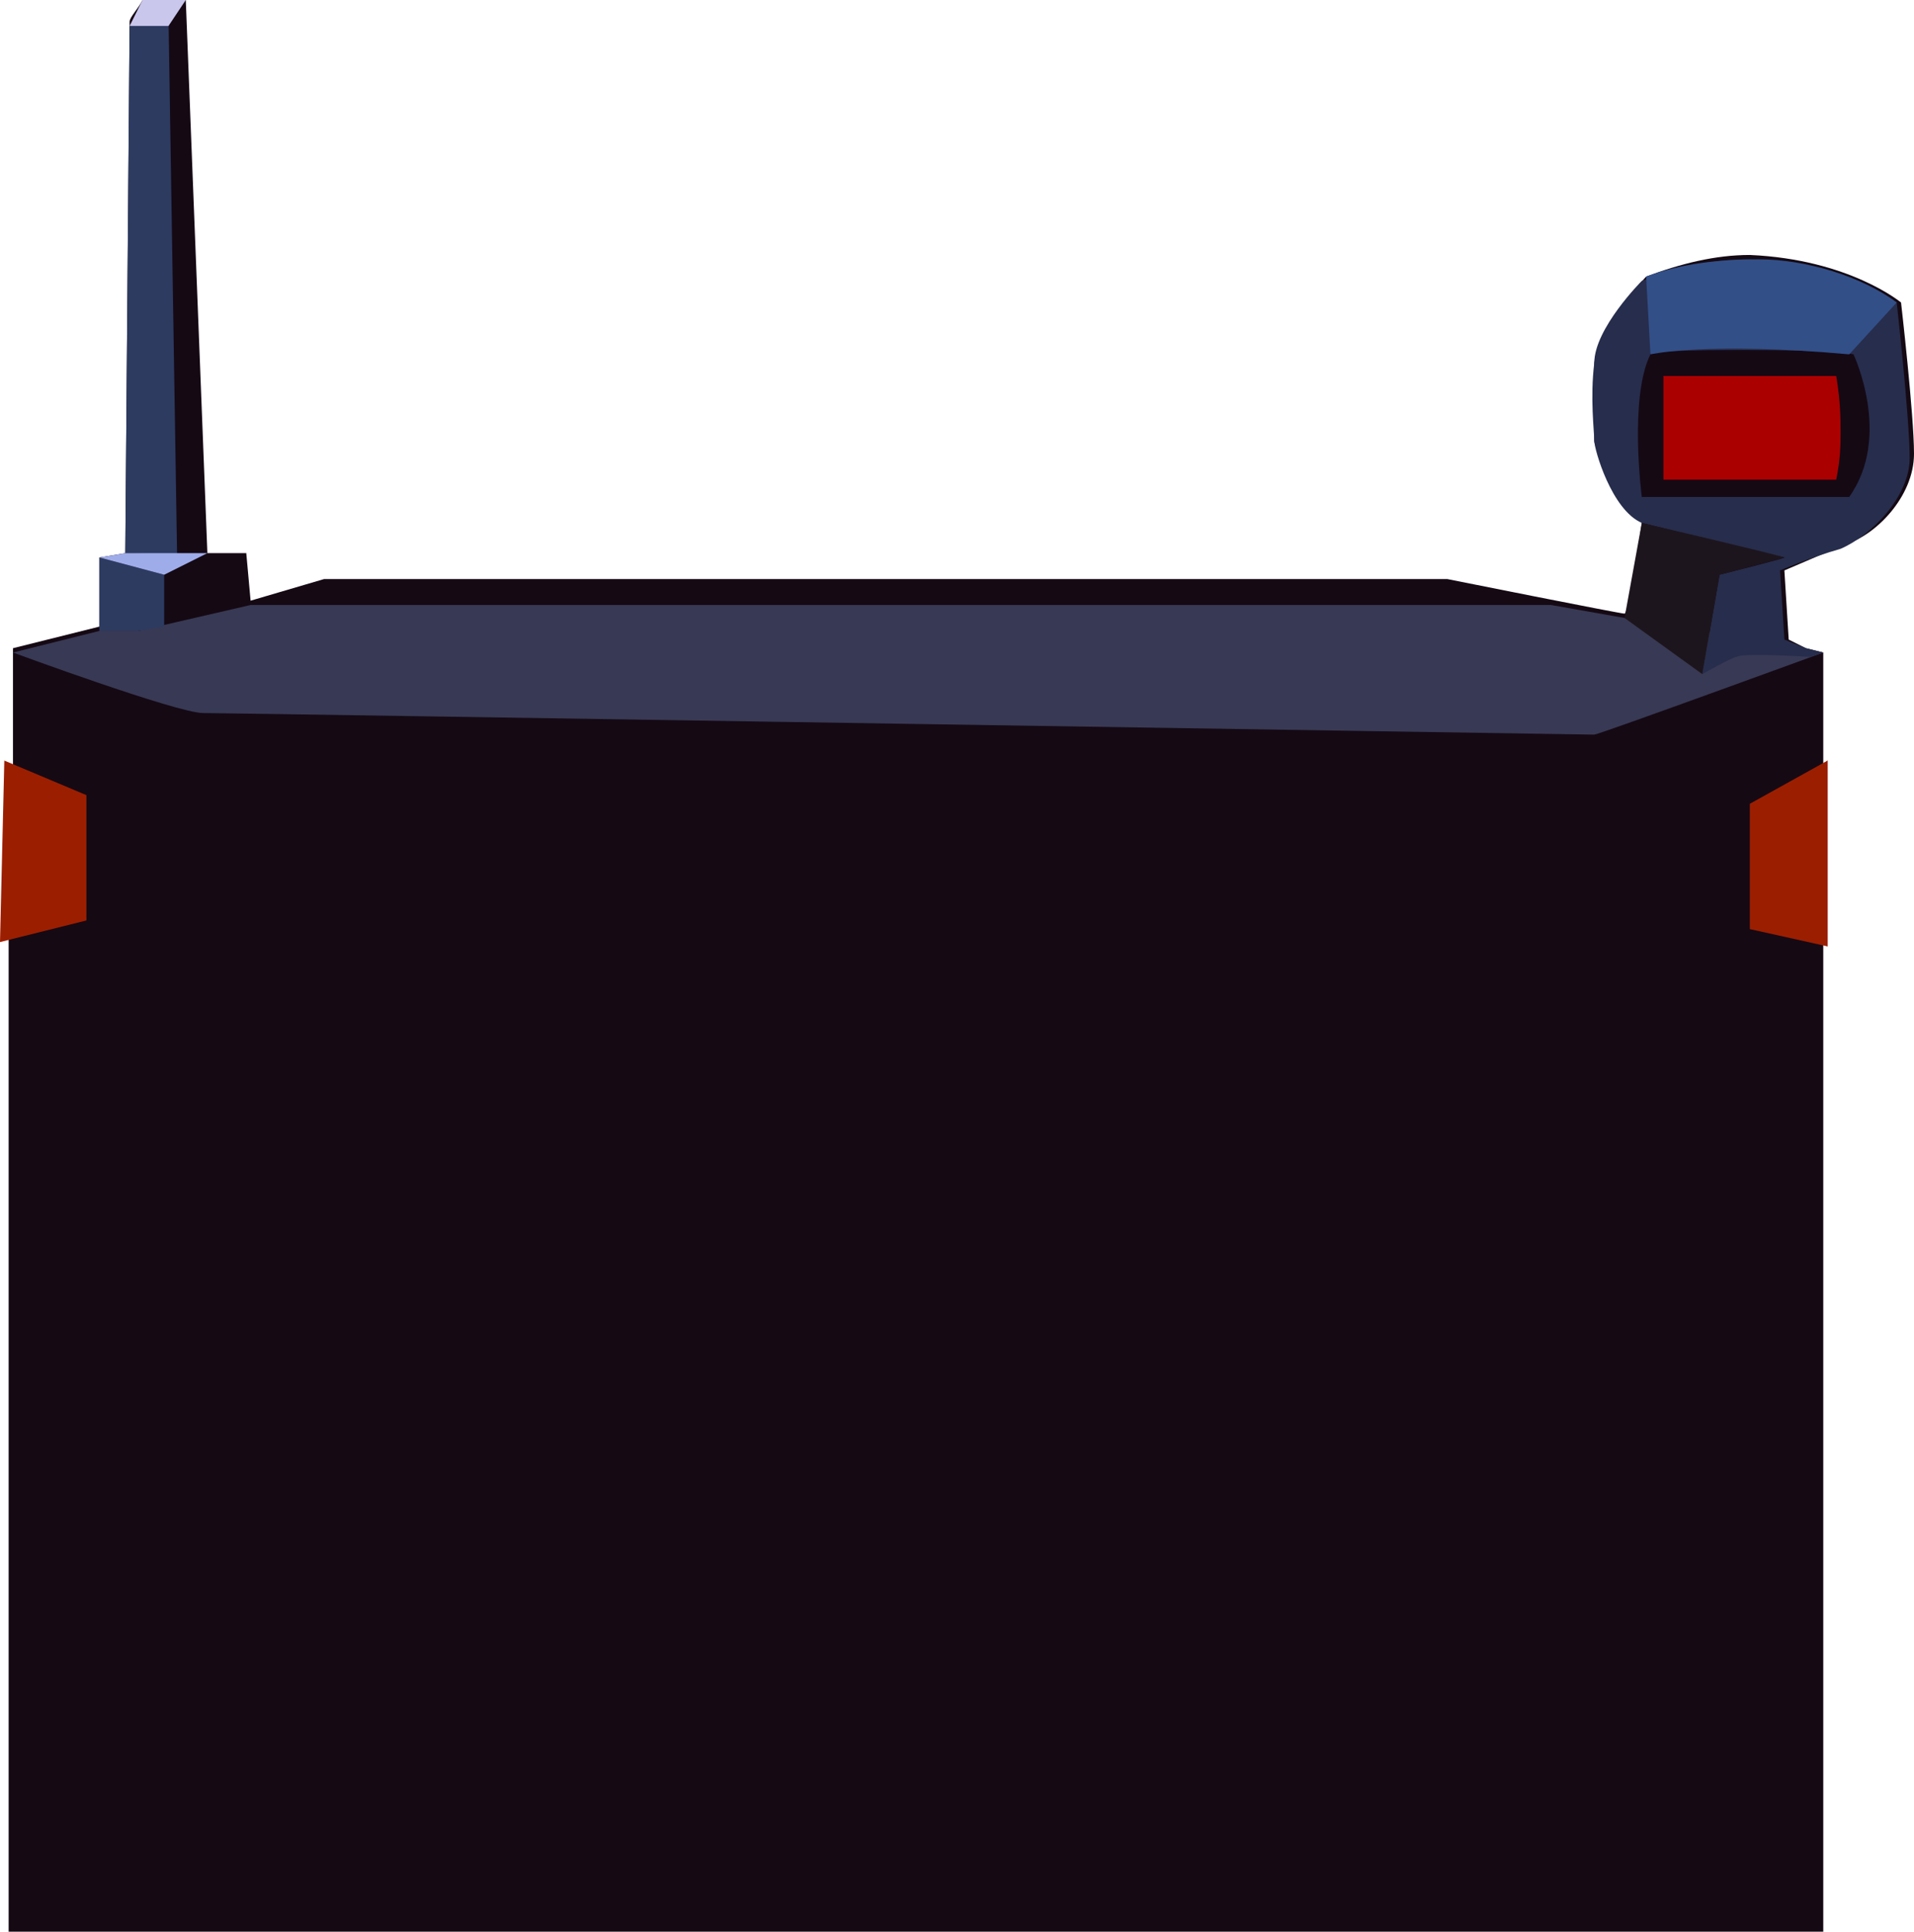 <?xml version="1.0" encoding="UTF-8" standalone="no"?>
<svg
   width="443"
   height="447"
   viewBox="0 0 443 447"
   version="1.1"
   id="svg26"
   sodipodi:docname="cb-layer-0843.svg"
   xmlns:inkscape="http://www.inkscape.org/namespaces/inkscape"
   xmlns:sodipodi="http://sodipodi.sourceforge.net/DTD/sodipodi-0.dtd"
   xmlns="http://www.w3.org/2000/svg"
   xmlns:svg="http://www.w3.org/2000/svg">
  <sodipodi:namedview
     id="namedview28"
     pagecolor="#ffffff"
     bordercolor="#666666"
     borderopacity="1.0"
     inkscape:pageshadow="2"
     inkscape:pageopacity="0.0"
     inkscape:pagecheckerboard="0" />
  <defs
     id="defs2" />
  <g
     id="id-106590">
    <path
       d="M 43,0 C 42,0 33,0 33,0 32,2 30,4 30,5 l -1,123 -6,1 v 16 l -20,5 v 30 l -2,1 v 30 l 1,2 V 447 H 422 V 218 l 1,1 v -43 l -1,1 v -26 l -4,-1 -4,-2 -1,-16 c 0,0 7,-3 14,-6 7,-2 16,-11 16,-21 0,-9 -3,-35 -3,-35 0,0 -12,-10 -35,-11 -8,0 -16,2 -24,5 0,0 -11,12 -12,20 0,8 0,15 0,18 0,2 7,15 11,19 0,0 -3,21 -4,21 -1,0 -41,-8 -41,-8 H 75 l -17,5 -1,-11 h -9 z"
       fill="#150914"
       id="id-106591" />
    <path
       d="m 422,151 c 0,0 -52,19 -53,19 -1,0 -316,-5 -322,-5 -6,0 -44,-14 -44,-14 l 20,-5 h 9 l 26,-6 h 301 l 17,3 46,8"
       fill="#383954"
       id="path5" />
    <path
       d="m 439,70 c 0,0 -12,-9 -34,-10 -9,0 -17,2 -25,5 0,0 -11,11 -11,19 -1,8 0,16 0,18 0,2 4,16 11,19 0,0 32,8 33,8 1,0 -15,4 -15,4 l -4,23 c 0,0 7,-4 8,-4 1,-1 17,0 17,0 l 3,-1 -4,-1 -5,-2 -1,-16 c 0,0 7,-3 14,-5 7,-3 16,-12 16,-21 0,-9 -3,-36 -3,-36 z m -59,45 c 0,0 -3,-23 2,-33 0,0 -2,-1 21,-1 23,0 26,1 26,1 0,0 9,19 -1,33 z"
       fill="#272d4c"
       id="id-106593"
       fill-rule="nonzero" />
    <path
       d="m 381,64 1,18 c 0,0 13,-3 46,0 l 11,-12 c -8,-6 -21,-10 -32,-10 -9,0 -18,1 -26,4 z"
       fill="#324f88"
       id="path8" />
    <path
       d="m 385,87 h 40 c 1,6 1,10 1,13 0,3 0,6 -1,11 h -40 z"
       fill="#ab0000"
       id="id-106595" />
    <path
       d="m 413,129 c -3,-1 -33,-8 -33,-8 l -4,22 18,13 4,-23 z"
       fill="#1d151d"
       id="path11" />
    <path
       d="m 23,129 15,4 c 0,0 0,4 0,12 l -6,1 h -9 z"
       fill="#2d3b61"
       id="path13" />
    <path
       d="m 39,4 c 0,0 2,126 2,125 -1,-1 -12,-1 -12,-1 L 30,6 Z"
       fill="#2d3b61"
       id="path15" />
    <polygon
       points="29,128 23,129 38,133 48,128 "
       fill="#9facea"
       id="polygon17" />
    <polygon
       points="33,0 43,0 39,6 30,6 "
       fill="#cac7ed"
       id="polygon19" />
    <path
       d="m 1,176 19,8 c 0,0 0,9 0,29 l -20,5 z"
       fill="#9c1e00"
       id="path21" />
    <polygon
       points="405,215 423,219 423,176 405,186 "
       fill="#9c1e00"
       id="polygon23" />
  </g>
</svg>
